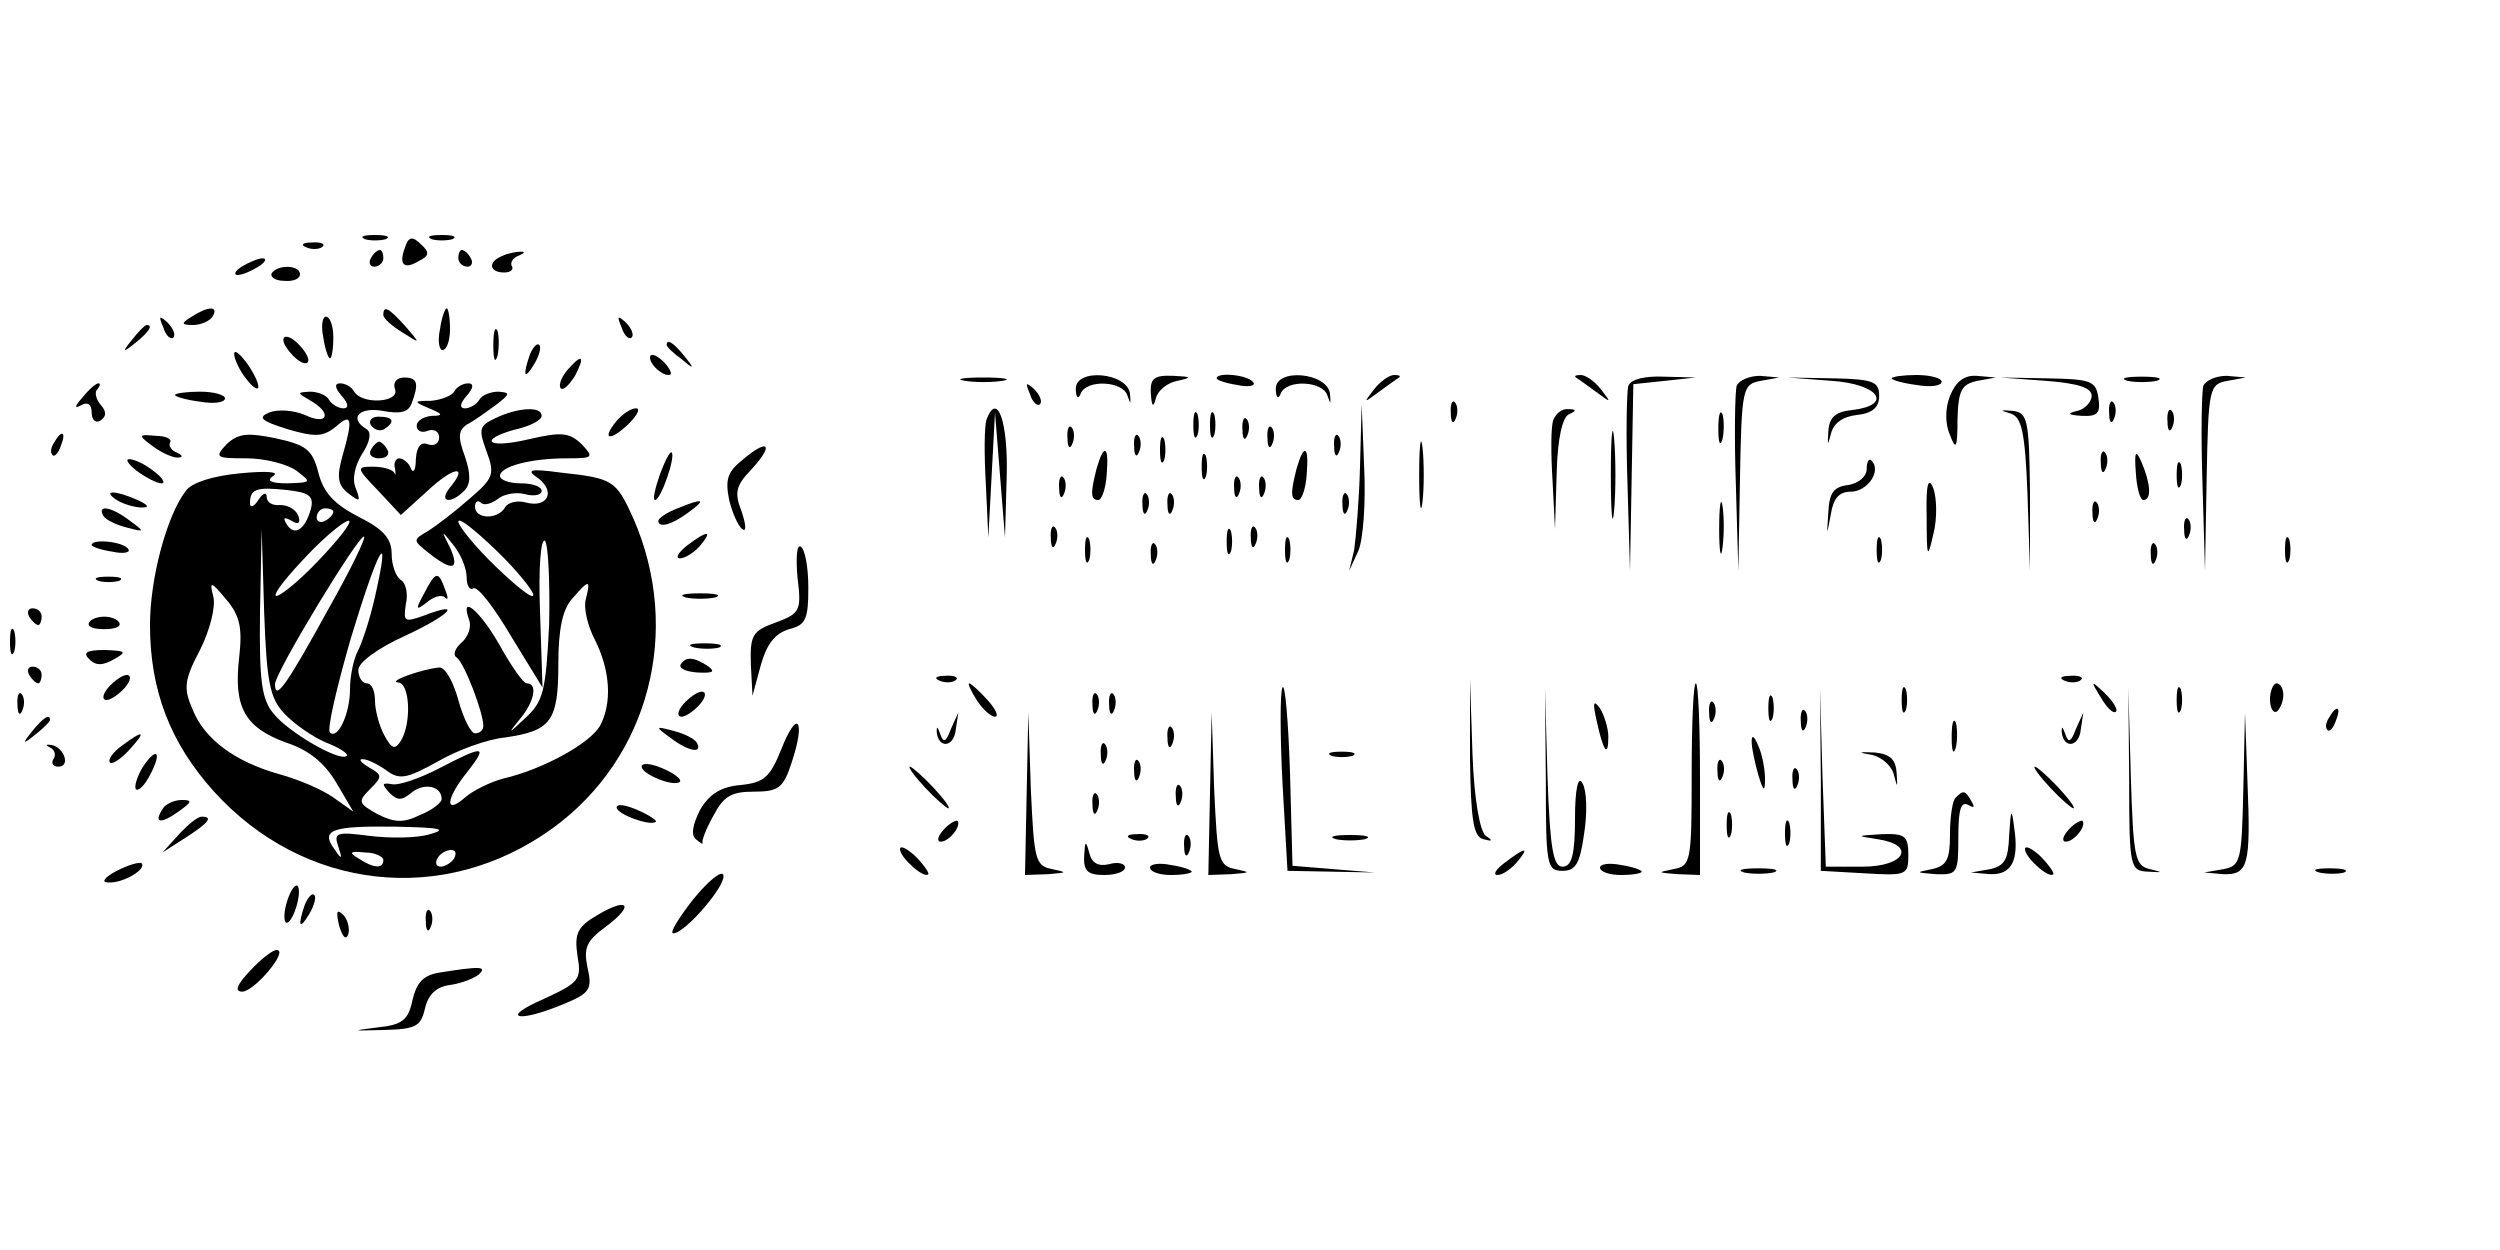 <?xml version="1.0" standalone="no"?>
<!DOCTYPE svg PUBLIC "-//W3C//DTD SVG 20010904//EN"
 "http://www.w3.org/TR/2001/REC-SVG-20010904/DTD/svg10.dtd">
<svg version="1.0" xmlns="http://www.w3.org/2000/svg"
 width="300pt" height="150pt" viewBox="0 0 300 150"
 preserveAspectRatio="xMidYMid meet">

<g transform="translate(0,150) scale(0.1,-0.1)"
fill="#000000" stroke="none">
<path d="M438 1213 c6 -2 18 -2 25 0 6 3 1 5 -13 5 -14 0 -19 -2 -12 -5z"/>
<path d="M486 1203 c-8 -21 -1 -27 17 -16 12 6 13 10 2 20 -10 10 -15 9 -19
-4z"/>
<path d="M518 1213 c6 -2 18 -2 25 0 6 3 1 5 -13 5 -14 0 -19 -2 -12 -5z"/>
<path d="M368 1203 c7 -3 16 -2 19 1 4 3 -2 6 -13 5 -11 0 -14 -3 -6 -6z"/>
<path d="M445 1190 c-3 -5 -1 -10 4 -10 6 0 11 5 11 10 0 6 -2 10 -4 10 -3 0
-8 -4 -11 -10z"/>
<path d="M550 1190 c0 -5 5 -10 11 -10 5 0 7 5 4 10 -3 6 -8 10 -11 10 -2 0
-4 -4 -4 -10z"/>
<path d="M603 1193 c-18 -7 -16 -20 2 -20 8 0 12 4 9 8 -2 4 2 10 8 12 7 3 9
5 3 5 -5 0 -16 -2 -22 -5z"/>
<path d="M290 1180 c-8 -5 -10 -10 -5 -10 6 0 17 5 25 10 8 5 11 10 5 10 -5 0
-17 -5 -25 -10z"/>
<path d="M326 1172 c-2 -4 4 -9 15 -9 10 -1 19 2 19 8 0 11 -27 12 -34 1z"/>
<path d="M230 1120 c-13 -8 -13 -10 2 -10 9 0 20 5 23 10 8 13 -5 13 -25 0z"/>
<path d="M460 1122 c0 -4 10 -13 23 -21 22 -14 22 -14 3 8 -20 22 -26 25 -26
13z"/>
<path d="M528 1105 c-3 -14 -1 -25 3 -25 5 0 9 11 9 25 0 14 -2 25 -4 25 -2 0
-6 -11 -8 -25z"/>
<path d="M196 1107 c3 -10 9 -15 12 -12 3 3 0 11 -7 18 -10 9 -11 8 -5 -6z"/>
<path d="M388 1095 c2 -14 6 -25 8 -25 2 0 4 11 4 25 0 14 -4 25 -9 25 -4 0
-6 -11 -3 -25z"/>
<path d="M746 1107 c3 -10 9 -15 12 -12 3 3 0 11 -7 18 -10 9 -11 8 -5 -6z"/>
<path d="M159 1093 c-13 -16 -12 -17 4 -4 16 13 21 21 13 21 -2 0 -10 -8 -17
-17z"/>
<path d="M592 1085 c0 -16 2 -22 5 -12 2 9 2 23 0 30 -3 6 -5 -1 -5 -18z"/>
<path d="M340 1092 c0 -5 7 -15 15 -22 8 -7 15 -8 15 -2 0 5 -7 15 -15 22 -8
7 -15 8 -15 2z"/>
<path d="M636 1075 c-9 -26 -7 -32 5 -12 6 10 9 21 6 23 -2 3 -7 -2 -11 -11z"/>
<path d="M800 1086 c0 -2 8 -10 18 -17 15 -13 16 -12 3 4 -13 16 -21 21 -21
13z"/>
<path d="M281 1075 c0 -5 6 -19 14 -29 8 -11 15 -15 15 -10 0 6 -7 19 -15 30
-8 10 -14 15 -14 9z"/>
<path d="M780 1071 c0 -10 19 -25 25 -20 1 2 -3 10 -11 17 -8 7 -14 8 -14 3z"/>
<path d="M680 1055 c-7 -9 -10 -18 -7 -21 3 -3 10 4 17 15 13 25 8 27 -10 6z"/>
<path d="M474 1033 c6 -16 -39 -19 -49 -3 -3 6 -11 10 -17 10 -7 0 -6 -6 2
-15 8 -9 9 -15 2 -15 -6 0 -14 5 -17 10 -3 6 -14 10 -23 10 -16 -1 -16 -1 1
-11 26 -15 20 -30 -7 -17 -14 6 -33 7 -43 3 -14 -6 -10 -10 22 -20 34 -10 43
-9 58 3 19 17 21 10 8 -35 -7 -25 -6 -35 7 -45 14 -11 15 -10 9 6 -5 11 -1 28
8 42 9 14 11 25 5 29 -22 13 -9 27 19 22 21 -4 31 -2 35 9 9 24 7 31 -9 31 -9
0 -14 -6 -11 -14z"/>
<path d="M1158 1043 c12 -2 32 -2 45 0 12 2 2 4 -23 4 -25 0 -35 -2 -22 -4z"/>
<path d="M1291 1033 c0 -10 3 -13 6 -5 7 17 51 15 56 -3 4 -11 4 -10 3 2 -2
26 -66 32 -65 6z"/>
<path d="M1381 1028 c1 -16 3 -18 6 -6 2 9 14 19 26 21 18 4 17 5 -5 6 -23 1
-28 -3 -27 -21z"/>
<path d="M1460 1046 c0 -2 11 -6 25 -8 13 -3 22 -1 19 3 -5 9 -44 13 -44 5z"/>
<path d="M1531 1033 c0 -10 3 -13 6 -5 7 17 51 15 56 -3 4 -11 4 -10 3 2 -2
26 -66 32 -65 6z"/>
<path d="M1649 1033 c-13 -17 -13 -17 6 -3 11 8 22 16 24 17 2 2 0 3 -6 3 -6
0 -17 -8 -24 -17z"/>
<path d="M1891 1047 c2 -1 13 -9 24 -17 19 -14 19 -14 6 3 -7 9 -18 17 -24 17
-6 0 -8 -1 -6 -3z"/>
<path d="M1954 1037 c-2 -7 -3 -60 -1 -118 l3 -104 2 112 2 112 38 4 37 4 -38
1 c-23 1 -40 -3 -43 -11z"/>
<path d="M2084 1037 c-2 -7 -3 -60 -1 -118 l3 -104 2 112 c2 107 3 112 25 116
l22 4 -23 2 c-12 0 -25 -5 -28 -12z"/>
<path d="M2198 1043 c57 -4 74 -29 25 -35 -21 -2 -28 -9 -29 -26 -1 -17 -1
-18 3 -3 3 13 14 21 31 23 19 2 27 9 27 23 0 17 -7 20 -55 21 l-55 1 53 -4z"/>
<path d="M2270 1046 c0 -2 14 -6 30 -8 17 -3 30 -1 30 4 0 4 -13 8 -30 8 -16
0 -30 -2 -30 -4z"/>
<path d="M2340 1025 c-6 -15 -6 -34 0 -47 7 -19 9 -16 9 19 1 35 5 42 24 46
l22 4 -23 2 c-15 1 -25 -7 -32 -24z"/>
<path d="M2455 1043 c38 -3 55 -8 55 -18 0 -7 -8 -16 -17 -18 -13 -3 -12 -5 5
-6 19 -1 23 3 20 22 -3 20 -9 22 -61 23 l-57 1 55 -4z"/>
<path d="M2553 1043 c9 -2 25 -2 35 0 9 3 1 5 -18 5 -19 0 -27 -2 -17 -5z"/>
<path d="M2644 1037 c-2 -7 -3 -60 -1 -118 l3 -104 2 112 c2 107 3 112 25 116
l22 4 -23 2 c-12 0 -25 -5 -28 -12z"/>
<path d="M99 1023 c-10 -11 -10 -14 -1 -9 7 4 12 1 12 -9 0 -9 5 -13 10 -10 8
5 8 11 1 19 -6 7 -8 16 -4 19 3 4 4 7 1 7 -3 0 -12 -8 -19 -17z"/>
<path d="M545 1030 c-3 -5 -16 -10 -28 -11 -21 0 -21 -1 -2 -9 17 -7 17 -9 3
-9 -10 -1 -18 -6 -18 -12 0 -6 6 -9 13 -6 8 3 14 -1 14 -8 0 -7 -6 -11 -14 -8
-8 3 -13 -3 -14 -18 0 -13 -3 -18 -6 -11 -2 6 -9 12 -14 12 -4 0 -7 -6 -5 -12
1 -7 1 -10 -1 -5 -3 4 -14 7 -26 7 -20 0 -19 -2 7 -29 l27 -29 32 29 c31 29
50 32 27 4 -14 -17 0 -21 17 -4 8 8 8 20 1 41 -9 24 -8 32 3 39 8 4 23 15 34
23 17 13 18 15 3 16 -9 0 -20 -4 -23 -10 -3 -5 -11 -10 -17 -10 -7 0 -6 6 2
15 8 9 9 15 2 15 -6 0 -14 -4 -17 -10z"/>
<path d="M1236 1027 c3 -10 9 -15 12 -12 3 3 0 11 -7 18 -10 9 -11 8 -5 -6z"/>
<path d="M210 1026 c0 -2 14 -6 30 -8 17 -3 30 -1 30 4 0 4 -13 8 -30 8 -16 0
-30 -2 -30 -4z"/>
<path d="M1741 1004 c0 -11 3 -14 6 -6 3 7 2 16 -1 19 -3 4 -6 -2 -5 -13z"/>
<path d="M2531 1004 c0 -11 3 -14 6 -6 3 7 2 16 -1 19 -3 4 -6 -2 -5 -13z"/>
<path d="M594 998 c-19 -9 -20 -13 -10 -40 10 -27 8 -32 -20 -56 -17 -15 -39
-32 -50 -39 -19 -11 -19 -11 1 -27 28 -22 37 -20 25 7 -11 21 -10 21 4 3 9
-11 16 -28 16 -39 0 -10 4 -16 8 -13 5 3 25 -23 45 -57 l38 -62 -3 92 c-2 51
1 88 6 84 4 -5 6 -50 5 -100 -4 -81 -7 -93 -29 -113 -20 -19 -21 -19 -7 -2 18
21 23 44 9 44 -4 0 -18 20 -32 45 -23 41 -49 64 -37 31 3 -8 -1 -20 -9 -27 -8
-7 -11 -15 -6 -18 9 -6 32 -66 32 -82 0 -5 -4 -9 -10 -9 -5 0 -14 18 -20 40
-6 22 -16 40 -23 39 -21 -2 -63 -17 -49 -18 14 -1 16 -49 3 -70 -7 -11 -11
-10 -20 7 -6 11 -11 30 -11 41 0 12 -4 21 -10 21 -5 0 -10 7 -10 16 0 9 23 26
56 41 54 25 71 43 22 24 -23 -8 -24 -7 -21 14 3 12 0 26 -6 29 -6 4 -11 18
-11 31 0 19 -10 30 -40 45 -29 15 -42 29 -48 53 -7 27 -14 33 -51 41 -34 7
-45 6 -59 -7 -15 -16 -13 -17 24 -17 22 0 49 -7 60 -15 18 -14 18 -14 -11 -15
-20 0 -26 3 -17 9 8 5 -9 6 -40 3 -32 -3 -58 -11 -65 -21 -23 -30 -43 -105
-43 -161 0 -78 24 -141 76 -199 108 -120 277 -139 407 -45 116 84 156 237 97
372 -21 46 -24 48 -88 55 -37 5 -41 3 -26 -7 21 -16 11 -36 -15 -29 -10 3 -22
0 -25 -6 -9 -15 -36 -14 -36 1 0 6 3 8 7 5 3 -4 12 -2 20 4 7 6 22 9 33 6 11
-3 20 -1 20 4 0 5 -11 9 -25 9 -14 0 -25 4 -25 9 0 11 36 21 80 21 32 0 33 1
18 17 -15 14 -24 15 -63 6 -25 -6 -45 -7 -45 -2 0 4 14 10 30 14 17 4 30 11
30 16 0 12 -29 10 -56 -3z m-221 -109 c-7 -25 -20 -33 -29 -18 -5 8 -3 9 6 4
8 -5 11 -3 8 6 -3 8 -13 13 -22 13 -9 -1 -16 3 -16 10 0 6 -5 4 -10 -4 -5 -8
-10 -10 -10 -4 0 17 7 20 44 16 27 -3 33 -7 29 -23z m27 -3 c0 -3 -4 -8 -10
-11 -5 -3 -10 -1 -10 4 0 6 5 11 10 11 6 0 10 -2 10 -4z m-20 -61 c-24 -25
-46 -42 -49 -40 -3 3 15 25 39 50 24 25 46 42 49 40 3 -3 -15 -25 -39 -50z
m260 -39 c0 -6 -20 10 -45 34 -25 24 -45 49 -45 54 0 6 20 -10 45 -34 25 -24
45 -49 45 -54z m-299 -142 c12 -13 34 -28 50 -35 16 -6 28 -14 25 -16 -7 -8
-70 28 -88 51 -14 17 -17 39 -16 121 l2 100 3 -100 c3 -84 7 -103 24 -121z
m53 125 c-50 -91 -64 -111 -64 -90 0 14 102 182 107 177 2 -2 -17 -41 -43 -87z
m56 15 c-6 -27 -16 -57 -21 -66 -5 -10 -9 -30 -9 -45 0 -30 -15 -61 -24 -52
-4 3 8 54 25 113 33 109 49 138 29 50z m-163 -73 c-7 -60 7 -84 56 -102 28 -9
47 -25 61 -49 l20 -34 -24 17 c-14 10 -43 22 -65 28 -53 15 -90 42 -104 78
-11 25 -10 35 9 71 12 24 19 52 16 64 -5 19 -3 19 16 -4 16 -19 19 -34 15 -69z
m416 70 c-3 -10 2 -32 11 -49 18 -36 21 -75 6 -103 -12 -21 -68 -52 -115 -63
-16 -4 -38 -15 -47 -23 -25 -22 -23 -1 3 31 25 32 20 32 -34 4 -23 -12 -49
-21 -57 -19 -12 2 -12 0 -3 -10 10 -10 15 -10 27 0 15 12 36 8 36 -8 0 -4 -11
-13 -26 -19 -20 -10 -31 -9 -51 1 -23 13 -24 15 -9 30 15 15 15 17 -1 26 -10
6 -13 10 -8 10 6 0 18 -6 28 -13 16 -12 24 -11 62 10 24 14 60 27 81 29 55 8
64 19 64 88 0 42 5 66 17 79 20 23 22 23 16 -1z m-187 -282 c-16 -5 -49 -5
-73 -2 -39 5 -43 4 -37 -13 5 -15 4 -16 -4 -4 -18 24 -5 29 71 28 55 -1 65 -3
43 -9z m-56 -31 c0 -11 -12 -10 -30 2 -12 7 -10 9 8 7 12 0 22 -5 22 -9z m85
2 c-3 -5 -11 -10 -16 -10 -6 0 -7 5 -4 10 3 6 11 10 16 10 6 0 7 -4 4 -10z"/>
<path d="M740 995 c-19 -23 -8 -25 14 -4 11 11 15 19 9 19 -6 0 -16 -7 -23
-15z"/>
<path d="M1184 997 c-3 -8 -3 -43 -1 -78 l3 -64 4 75 4 75 6 -75 6 -75 2 72
c2 66 -11 104 -24 70z"/>
<path d="M1432 990 c0 -14 2 -19 5 -12 2 6 2 18 0 25 -3 6 -5 1 -5 -13z"/>
<path d="M1452 990 c0 -14 2 -19 5 -12 2 6 2 18 0 25 -3 6 -5 1 -5 -13z"/>
<path d="M1632 940 c-1 -41 -5 -86 -7 -100 l-6 -25 11 24 c6 14 9 59 7 100
l-3 76 -2 -75z"/>
<path d="M1864 996 c-3 -7 -3 -40 -1 -72 l3 -59 2 67 c1 42 7 68 15 71 9 4 9
6 -1 6 -7 1 -15 -5 -18 -13z"/>
<path d="M1933 930 c0 -47 2 -66 4 -42 2 23 2 61 0 85 -2 23 -4 4 -4 -43z"/>
<path d="M2062 985 c0 -16 2 -22 5 -12 2 9 2 23 0 30 -3 6 -5 -1 -5 -18z"/>
<path d="M2412 1004 c14 -4 18 -21 21 -97 l3 -92 0 95 c-1 87 -3 95 -21 97
-15 1 -16 1 -3 -3z"/>
<path d="M2601 994 c0 -11 3 -14 6 -6 3 7 2 16 -1 19 -3 4 -6 -2 -5 -13z"/>
<path d="M445 990 c4 -6 11 -8 16 -5 14 9 11 15 -7 15 -8 0 -12 -5 -9 -10z"/>
<path d="M1491 984 c0 -11 3 -14 6 -6 3 7 2 16 -1 19 -3 4 -6 -2 -5 -13z"/>
<path d="M1281 974 c0 -11 3 -14 6 -6 3 7 2 16 -1 19 -3 4 -6 -2 -5 -13z"/>
<path d="M1521 974 c0 -11 3 -14 6 -6 3 7 2 16 -1 19 -3 4 -6 -2 -5 -13z"/>
<path d="M1703 930 c0 -36 2 -50 4 -32 2 17 2 47 0 65 -2 17 -4 3 -4 -33z"/>
<path d="M65 969 c-4 -6 -5 -12 -2 -15 2 -3 7 2 10 11 7 17 1 20 -8 4z"/>
<path d="M184 964 c11 -8 25 -14 30 -13 6 0 5 3 -2 6 -6 2 -10 8 -8 12 3 4 -5
8 -17 8 -21 2 -22 1 -3 -13z"/>
<path d="M1361 964 c0 -11 3 -14 6 -6 3 7 2 16 -1 19 -3 4 -6 -2 -5 -13z"/>
<path d="M1392 960 c0 -14 2 -19 5 -12 2 6 2 18 0 25 -3 6 -5 1 -5 -13z"/>
<path d="M1601 964 c0 -11 3 -14 6 -6 3 7 2 16 -1 19 -3 4 -6 -2 -5 -13z"/>
<path d="M445 960 c-3 -5 1 -10 10 -10 9 0 13 5 10 10 -3 6 -8 10 -10 10 -2 0
-7 -4 -10 -10z"/>
<path d="M892 949 c-19 -15 -22 -24 -17 -49 4 -16 11 -32 16 -35 5 -4 4 6 -1
21 -9 23 -7 31 11 50 28 30 22 39 -9 13z"/>
<path d="M792 931 c-6 -17 -9 -31 -6 -31 7 0 25 52 20 57 -2 2 -8 -10 -14 -26z"/>
<path d="M1316 938 c-8 -31 -7 -38 2 -38 4 0 9 14 10 30 3 35 -3 39 -12 8z"/>
<path d="M1442 940 c0 -14 2 -19 5 -12 2 6 2 18 0 25 -3 6 -5 1 -5 -13z"/>
<path d="M1556 938 c-8 -31 -7 -38 2 -38 4 0 9 14 10 30 3 35 -3 39 -12 8z"/>
<path d="M2521 944 c0 -11 3 -14 6 -6 3 7 2 16 -1 19 -3 4 -6 -2 -5 -13z"/>
<path d="M2563 933 c1 -18 5 -33 9 -33 10 0 9 19 -2 45 -7 16 -9 14 -7 -12z"/>
<path d="M164 935 c11 -8 24 -15 30 -15 5 0 1 7 -10 15 -10 8 -23 14 -29 14
-5 0 -1 -6 9 -14z"/>
<path d="M2240 937 c0 -9 -10 -17 -22 -19 -18 -2 -23 -10 -24 -33 -2 -29 -2
-29 3 -2 3 19 10 27 24 27 20 0 37 25 25 37 -3 4 -6 -1 -6 -10z"/>
<path d="M2612 930 c0 -14 2 -19 5 -12 2 6 2 18 0 25 -3 6 -5 1 -5 -13z"/>
<path d="M1271 914 c0 -11 3 -14 6 -6 3 7 2 16 -1 19 -3 4 -6 -2 -5 -13z"/>
<path d="M1481 914 c0 -11 3 -14 6 -6 3 7 2 16 -1 19 -3 4 -6 -2 -5 -13z"/>
<path d="M1511 914 c0 -11 3 -14 6 -6 3 7 2 16 -1 19 -3 4 -6 -2 -5 -13z"/>
<path d="M2312 880 c0 -50 1 -52 8 -21 5 19 4 44 0 55 -6 15 -9 5 -8 -34z"/>
<path d="M140 900 c8 -5 22 -9 30 -9 10 0 8 3 -5 9 -27 12 -43 12 -25 0z"/>
<path d="M1371 894 c0 -11 3 -14 6 -6 3 7 2 16 -1 19 -3 4 -6 -2 -5 -13z"/>
<path d="M1401 894 c0 -11 3 -14 6 -6 3 7 2 16 -1 19 -3 4 -6 -2 -5 -13z"/>
<path d="M1611 894 c0 -11 3 -14 6 -6 3 7 2 16 -1 19 -3 4 -6 -2 -5 -13z"/>
<path d="M2063 865 c0 -27 2 -38 4 -22 2 15 2 37 0 50 -2 12 -4 0 -4 -28z"/>
<path d="M813 890 c-13 -5 -23 -12 -23 -15 0 -9 16 -5 36 10 22 16 19 18 -13
5z"/>
<path d="M2511 884 c0 -11 3 -14 6 -6 3 7 2 16 -1 19 -3 4 -6 -2 -5 -13z"/>
<path d="M124 881 c3 -5 16 -11 28 -14 22 -6 22 -5 4 8 -22 17 -40 20 -32 6z"/>
<path d="M2621 864 c0 -11 3 -14 6 -6 3 7 2 16 -1 19 -3 4 -6 -2 -5 -13z"/>
<path d="M1261 854 c0 -11 3 -14 6 -6 3 7 2 16 -1 19 -3 4 -6 -2 -5 -13z"/>
<path d="M1472 850 c0 -14 2 -19 5 -12 2 6 2 18 0 25 -3 6 -5 1 -5 -13z"/>
<path d="M1501 854 c0 -11 3 -14 6 -6 3 7 2 16 -1 19 -3 4 -6 -2 -5 -13z"/>
<path d="M824 845 c-10 -8 -14 -15 -8 -15 6 0 17 7 24 15 16 19 9 19 -16 0z"/>
<path d="M1302 840 c0 -14 2 -19 5 -12 2 6 2 18 0 25 -3 6 -5 1 -5 -13z"/>
<path d="M1542 840 c0 -14 2 -19 5 -12 2 6 2 18 0 25 -3 6 -5 1 -5 -13z"/>
<path d="M2252 840 c0 -14 2 -19 5 -12 2 6 2 18 0 25 -3 6 -5 1 -5 -13z"/>
<path d="M2742 840 c0 -14 2 -19 5 -12 2 6 2 18 0 25 -3 6 -5 1 -5 -13z"/>
<path d="M110 846 c0 -2 11 -6 25 -8 13 -3 22 -1 19 3 -5 9 -44 13 -44 5z"/>
<path d="M957 807 c5 -40 3 -43 -26 -54 -28 -10 -31 -15 -30 -50 l2 -38 10 37
c7 25 17 38 34 43 20 5 23 12 23 50 0 24 -4 46 -9 49 -5 3 -6 -13 -4 -37z"/>
<path d="M1381 834 c0 -11 3 -14 6 -6 3 7 2 16 -1 19 -3 4 -6 -2 -5 -13z"/>
<path d="M2581 834 c0 -11 3 -14 6 -6 3 7 2 16 -1 19 -3 4 -6 -2 -5 -13z"/>
<path d="M118 803 c6 -2 18 -2 25 0 6 3 1 5 -13 5 -14 0 -19 -2 -12 -5z"/>
<path d="M509 788 c-11 -20 -10 -21 3 -11 8 7 18 10 22 6 4 -4 4 0 0 10 -8 22
-11 22 -25 -5z"/>
<path d="M823 783 c9 -2 25 -2 35 0 9 3 1 5 -18 5 -19 0 -27 -2 -17 -5z"/>
<path d="M35 760 c3 -5 8 -10 11 -10 2 0 4 5 4 10 0 6 -5 10 -11 10 -5 0 -7
-4 -4 -10z"/>
<path d="M107 753 c-3 -5 5 -8 18 -8 13 0 21 3 18 8 -2 4 -10 7 -18 7 -8 0
-16 -3 -18 -7z"/>
<path d="M12 730 c0 -14 2 -19 5 -12 2 6 2 18 0 25 -3 6 -5 1 -5 -13z"/>
<path d="M833 723 c9 -2 23 -2 30 0 6 3 -1 5 -18 5 -16 0 -22 -2 -12 -5z"/>
<path d="M107 709 c8 -8 16 -8 30 0 16 9 14 10 -11 11 -22 0 -27 -3 -19 -11z"/>
<path d="M817 703 c-3 -5 6 -9 20 -10 19 -1 22 1 12 8 -17 11 -26 11 -32 2z"/>
<path d="M35 690 c3 -5 8 -10 11 -10 2 0 4 5 4 10 0 6 -5 10 -11 10 -5 0 -7
-4 -4 -10z"/>
<path d="M130 675 c-7 -8 -8 -15 -2 -15 5 0 15 7 22 15 7 8 8 15 2 15 -5 0
-15 -7 -22 -15z"/>
<path d="M1128 683 c7 -3 16 -2 19 1 4 3 -2 6 -13 5 -11 0 -14 -3 -6 -6z"/>
<path d="M2478 683 c7 -3 16 -2 19 1 4 3 -2 6 -13 5 -11 0 -14 -3 -6 -6z"/>
<path d="M1172 660 c7 -11 17 -20 22 -20 5 0 1 9 -9 20 -10 11 -20 20 -22 20
-2 0 2 -9 9 -20z"/>
<path d="M1539 675 c-3 -5 -3 -57 0 -115 l6 -105 53 -1 52 -1 -50 4 -49 4 -3
112 c-2 62 -6 108 -9 102z"/>
<path d="M1764 591 c1 -75 4 -95 16 -98 11 -3 12 -2 3 4 -7 5 -14 43 -16 98
l-3 90 0 -94z"/>
<path d="M1855 565 c0 -103 1 -110 20 -110 16 0 21 9 26 45 4 25 3 52 -2 60
-5 10 -9 -6 -9 -42 0 -44 -4 -58 -15 -58 -11 0 -15 21 -18 108 l-3 107 1 -110z"/>
<path d="M2030 571 c0 -106 -1 -110 -22 -114 -20 -4 -19 -4 5 -6 l27 -1 0 115
c0 63 -2 115 -5 115 -3 0 -5 -49 -5 -109z"/>
<path d="M2185 565 l0 -110 53 -3 c50 -3 52 -2 52 22 0 23 -4 26 -32 25 -31
-2 -31 -2 -5 -6 47 -7 33 -33 -18 -33 l-44 0 -4 108 -3 107 1 -110z"/>
<path d="M2282 660 c0 -14 2 -19 5 -12 2 6 2 18 0 25 -3 6 -5 1 -5 -13z"/>
<path d="M2521 663 c7 -12 15 -20 18 -17 3 2 -3 12 -13 22 -17 16 -18 16 -5
-5z"/>
<path d="M2555 565 c0 -107 1 -110 23 -111 18 -1 18 -1 2 3 -18 4 -20 14 -23
111 l-3 107 1 -110z"/>
<path d="M2612 660 c0 -14 2 -19 5 -12 2 6 2 18 0 25 -3 6 -5 1 -5 -13z"/>
<path d="M2724 661 c0 -11 4 -17 8 -15 4 3 8 12 8 20 0 8 -4 14 -8 14 -4 0 -8
-9 -8 -19z"/>
<path d="M21 654 c0 -11 3 -14 6 -6 3 7 2 16 -1 19 -3 4 -6 -2 -5 -13z"/>
<path d="M820 655 c-7 -8 -8 -15 -2 -15 5 0 15 7 22 15 7 8 8 15 2 15 -5 0
-15 -7 -22 -15z"/>
<path d="M1311 654 c0 -11 3 -14 6 -6 3 7 2 16 -1 19 -3 4 -6 -2 -5 -13z"/>
<path d="M1331 654 c0 -11 3 -14 6 -6 3 7 2 16 -1 19 -3 4 -6 -2 -5 -13z"/>
<path d="M2122 650 c0 -14 2 -19 5 -12 2 6 2 18 0 25 -3 6 -5 1 -5 -13z"/>
<path d="M1916 635 c8 -37 14 -45 14 -19 0 10 -5 26 -10 34 -8 11 -9 7 -4 -15z"/>
<path d="M2051 644 c0 -11 3 -14 6 -6 3 7 2 16 -1 19 -3 4 -6 -2 -5 -13z"/>
<path d="M2161 634 c0 -11 3 -14 6 -6 3 7 2 16 -1 19 -3 4 -6 -2 -5 -13z"/>
<path d="M2795 639 c-4 -6 -5 -12 -2 -15 2 -3 7 2 10 11 7 17 1 20 -8 4z"/>
<path d="M39 623 c-13 -16 -12 -17 4 -4 9 7 17 15 17 17 0 8 -8 3 -21 -13z"/>
<path d="M938 602 c-14 -35 -21 -41 -49 -44 -24 -2 -38 -11 -49 -30 -9 -18
-11 -30 -5 -35 6 -5 9 -7 8 -4 -1 2 4 16 13 32 12 23 21 29 48 29 30 0 36 4
46 35 17 51 7 65 -12 17z"/>
<path d="M1124 622 c2 -21 21 -19 23 3 l3 20 -9 -20 c-6 -16 -9 -17 -13 -5 -3
8 -4 9 -4 2z"/>
<path d="M1232 548 l-2 -98 28 1 c23 2 23 2 5 6 -21 4 -22 11 -26 96 l-3 92
-2 -97z"/>
<path d="M1452 548 l-2 -98 28 1 c23 2 23 2 5 6 -21 4 -22 11 -26 96 l-3 92
-2 -97z"/>
<path d="M2342 615 c0 -16 2 -22 5 -12 2 9 2 23 0 30 -3 6 -5 -1 -5 -18z"/>
<path d="M2474 622 c2 -21 21 -19 23 3 l3 20 -9 -20 c-6 -16 -9 -17 -13 -5 -3
8 -4 9 -4 2z"/>
<path d="M2692 553 c-2 -86 -3 -92 -24 -96 l-23 -4 23 -2 c30 -1 33 11 29 110
l-3 84 -2 -92z"/>
<path d="M804 615 c22 -17 40 -20 32 -6 -3 5 -16 11 -28 14 -22 6 -22 5 -4 -8z"/>
<path d="M1401 614 c0 -11 3 -14 6 -6 3 7 2 16 -1 19 -3 4 -6 -2 -5 -13z"/>
<path d="M146 605 c-11 -8 -17 -17 -14 -20 2 -3 13 4 23 15 21 23 18 25 -9 5z"/>
<path d="M2102 610 c0 -8 4 -26 8 -40 6 -20 8 -21 8 -5 0 11 -3 29 -8 40 -5
12 -8 14 -8 5z"/>
<path d="M60 603 c5 -2 8 -9 4 -14 -3 -5 0 -9 6 -9 15 0 7 23 -8 26 -7 1 -8 0
-2 -3z"/>
<path d="M1321 594 c0 -11 3 -14 6 -6 3 7 2 16 -1 19 -3 4 -6 -2 -5 -13z"/>
<path d="M171 579 c-7 -12 -10 -23 -8 -26 3 -3 11 5 17 17 15 28 8 35 -9 9z"/>
<path d="M1598 593 c6 -2 18 -2 25 0 6 3 1 5 -13 5 -14 0 -19 -2 -12 -5z"/>
<path d="M2247 594 c12 -3 24 -14 26 -25 4 -15 4 -14 3 3 -1 17 -8 23 -26 25
-21 1 -21 0 -3 -3z"/>
<path d="M770 580 c0 -9 39 -25 46 -18 2 3 -7 10 -21 16 -14 6 -25 7 -25 2z"/>
<path d="M1361 574 c0 -11 3 -14 6 -6 3 7 2 16 -1 19 -3 4 -6 -2 -5 -13z"/>
<path d="M2061 574 c0 -11 3 -14 6 -6 3 7 2 16 -1 19 -3 4 -6 -2 -5 -13z"/>
<path d="M1110 555 c13 -14 26 -25 28 -25 3 0 -5 11 -18 25 -13 14 -26 25 -28
25 -3 0 5 -11 18 -25z"/>
<path d="M2151 564 c0 -11 3 -14 6 -6 3 7 2 16 -1 19 -3 4 -6 -2 -5 -13z"/>
<path d="M2460 555 c13 -14 26 -25 28 -25 3 0 -5 11 -18 25 -13 14 -26 25 -28
25 -3 0 5 -11 18 -25z"/>
<path d="M1411 544 c0 -11 3 -14 6 -6 3 7 2 16 -1 19 -3 4 -6 -2 -5 -13z"/>
<path d="M1311 534 c0 -11 3 -14 6 -6 3 7 2 16 -1 19 -3 4 -6 -2 -5 -13z"/>
<path d="M2347 543 c-4 -3 -7 -23 -7 -44 0 -31 -4 -38 -22 -42 -20 -4 -19 -4
5 -6 26 -1 27 1 27 45 0 32 3 43 12 38 7 -4 8 -3 4 4 -8 14 -10 14 -19 5z"/>
<path d="M195 529 c-11 -17 -2 -18 19 -3 17 12 17 14 4 14 -9 0 -20 -5 -23
-11z"/>
<path d="M740 531 c0 -8 41 -23 47 -17 2 1 -8 8 -22 14 -14 6 -25 8 -25 3z"/>
<path d="M2072 510 c0 -14 2 -19 5 -12 2 6 2 18 0 25 -3 6 -5 1 -5 -13z"/>
<path d="M2411 498 c-1 -29 -5 -37 -23 -41 l-23 -4 23 -2 c26 -1 35 16 29 56
-3 24 -4 23 -6 -9z"/>
<path d="M214 498 l-19 -21 28 18 c28 18 33 25 19 25 -5 0 -17 -10 -28 -22z"/>
<path d="M1132 504 c-7 -8 -8 -14 -3 -14 10 0 25 19 20 25 -2 1 -10 -3 -17
-11z"/>
<path d="M2142 500 c0 -14 2 -19 5 -12 2 6 2 18 0 25 -3 6 -5 1 -5 -13z"/>
<path d="M2482 504 c-7 -8 -8 -14 -3 -14 10 0 25 19 20 25 -2 1 -10 -3 -17
-11z"/>
<path d="M1358 493 c7 -3 16 -2 19 1 4 3 -2 6 -13 5 -11 0 -14 -3 -6 -6z"/>
<path d="M1421 484 c0 -11 3 -14 6 -6 3 7 2 16 -1 19 -3 4 -6 -2 -5 -13z"/>
<path d="M1603 493 c9 -2 25 -2 35 0 9 3 1 5 -18 5 -19 0 -27 -2 -17 -5z"/>
<path d="M1080 481 c0 -10 29 -36 34 -30 1 2 -6 12 -16 22 -10 9 -18 13 -18 8z"/>
<path d="M1301 473 c-1 -18 4 -23 24 -23 14 0 25 4 25 9 0 5 -9 7 -19 4 -13
-3 -21 1 -24 14 -4 15 -5 14 -6 -4z"/>
<path d="M2430 481 c0 -10 29 -36 34 -30 1 2 -6 12 -16 22 -10 9 -18 13 -18 8z"/>
<path d="M1806 465 c-11 -8 -15 -15 -9 -15 6 0 16 7 23 15 16 19 11 19 -14 0z"/>
<path d="M140 455 c-15 -8 -19 -14 -10 -14 18 -1 46 16 40 23 -3 2 -16 -2 -30
-9z"/>
<path d="M1380 459 c0 -5 11 -9 25 -9 14 0 25 2 25 4 0 2 -11 6 -25 8 -14 3
-25 1 -25 -3z"/>
<path d="M1920 459 c0 -5 11 -9 25 -9 14 0 25 2 25 4 0 2 -11 6 -25 8 -14 3
-25 1 -25 -3z"/>
<path d="M832 421 c-18 -23 -29 -41 -24 -41 14 0 64 58 60 70 -2 6 -18 -7 -36
-29z"/>
<path d="M2093 453 c9 -2 25 -2 35 0 9 3 1 5 -18 5 -19 0 -27 -2 -17 -5z"/>
<path d="M2783 453 c9 -2 23 -2 30 0 6 3 -1 5 -18 5 -16 0 -22 -2 -12 -5z"/>
<path d="M345 420 c-4 -12 -5 -24 -2 -27 3 -2 8 5 12 17 4 12 5 24 2 27 -3 2
-8 -5 -12 -17z"/>
<path d="M366 415 c-9 -26 -7 -32 5 -12 6 10 9 21 6 23 -2 3 -7 -2 -11 -11z"/>
<path d="M717 402 c-24 -14 -28 -22 -24 -49 5 -29 2 -32 -41 -52 -53 -23 -31
-29 24 -6 32 13 35 18 29 44 -5 24 -1 32 22 49 35 26 27 36 -10 14z"/>
<path d="M407 389 c4 -13 8 -18 11 -10 2 7 -1 18 -6 23 -8 8 -9 4 -5 -13z"/>
<path d="M511 394 c0 -11 3 -14 6 -6 3 7 2 16 -1 19 -3 4 -6 -2 -5 -13z"/>
<path d="M300 335 c-16 -17 -19 -25 -9 -25 15 1 56 50 41 50 -5 0 -19 -11 -32
-25z"/>
<path d="M528 333 c-20 -3 -28 -12 -33 -33 -5 -24 -12 -30 -43 -33 -31 -4 -30
-4 8 -3 39 1 45 4 50 26 4 17 14 26 30 28 14 2 29 8 35 13 9 9 3 10 -47 2z"/>
</g>
</svg>
